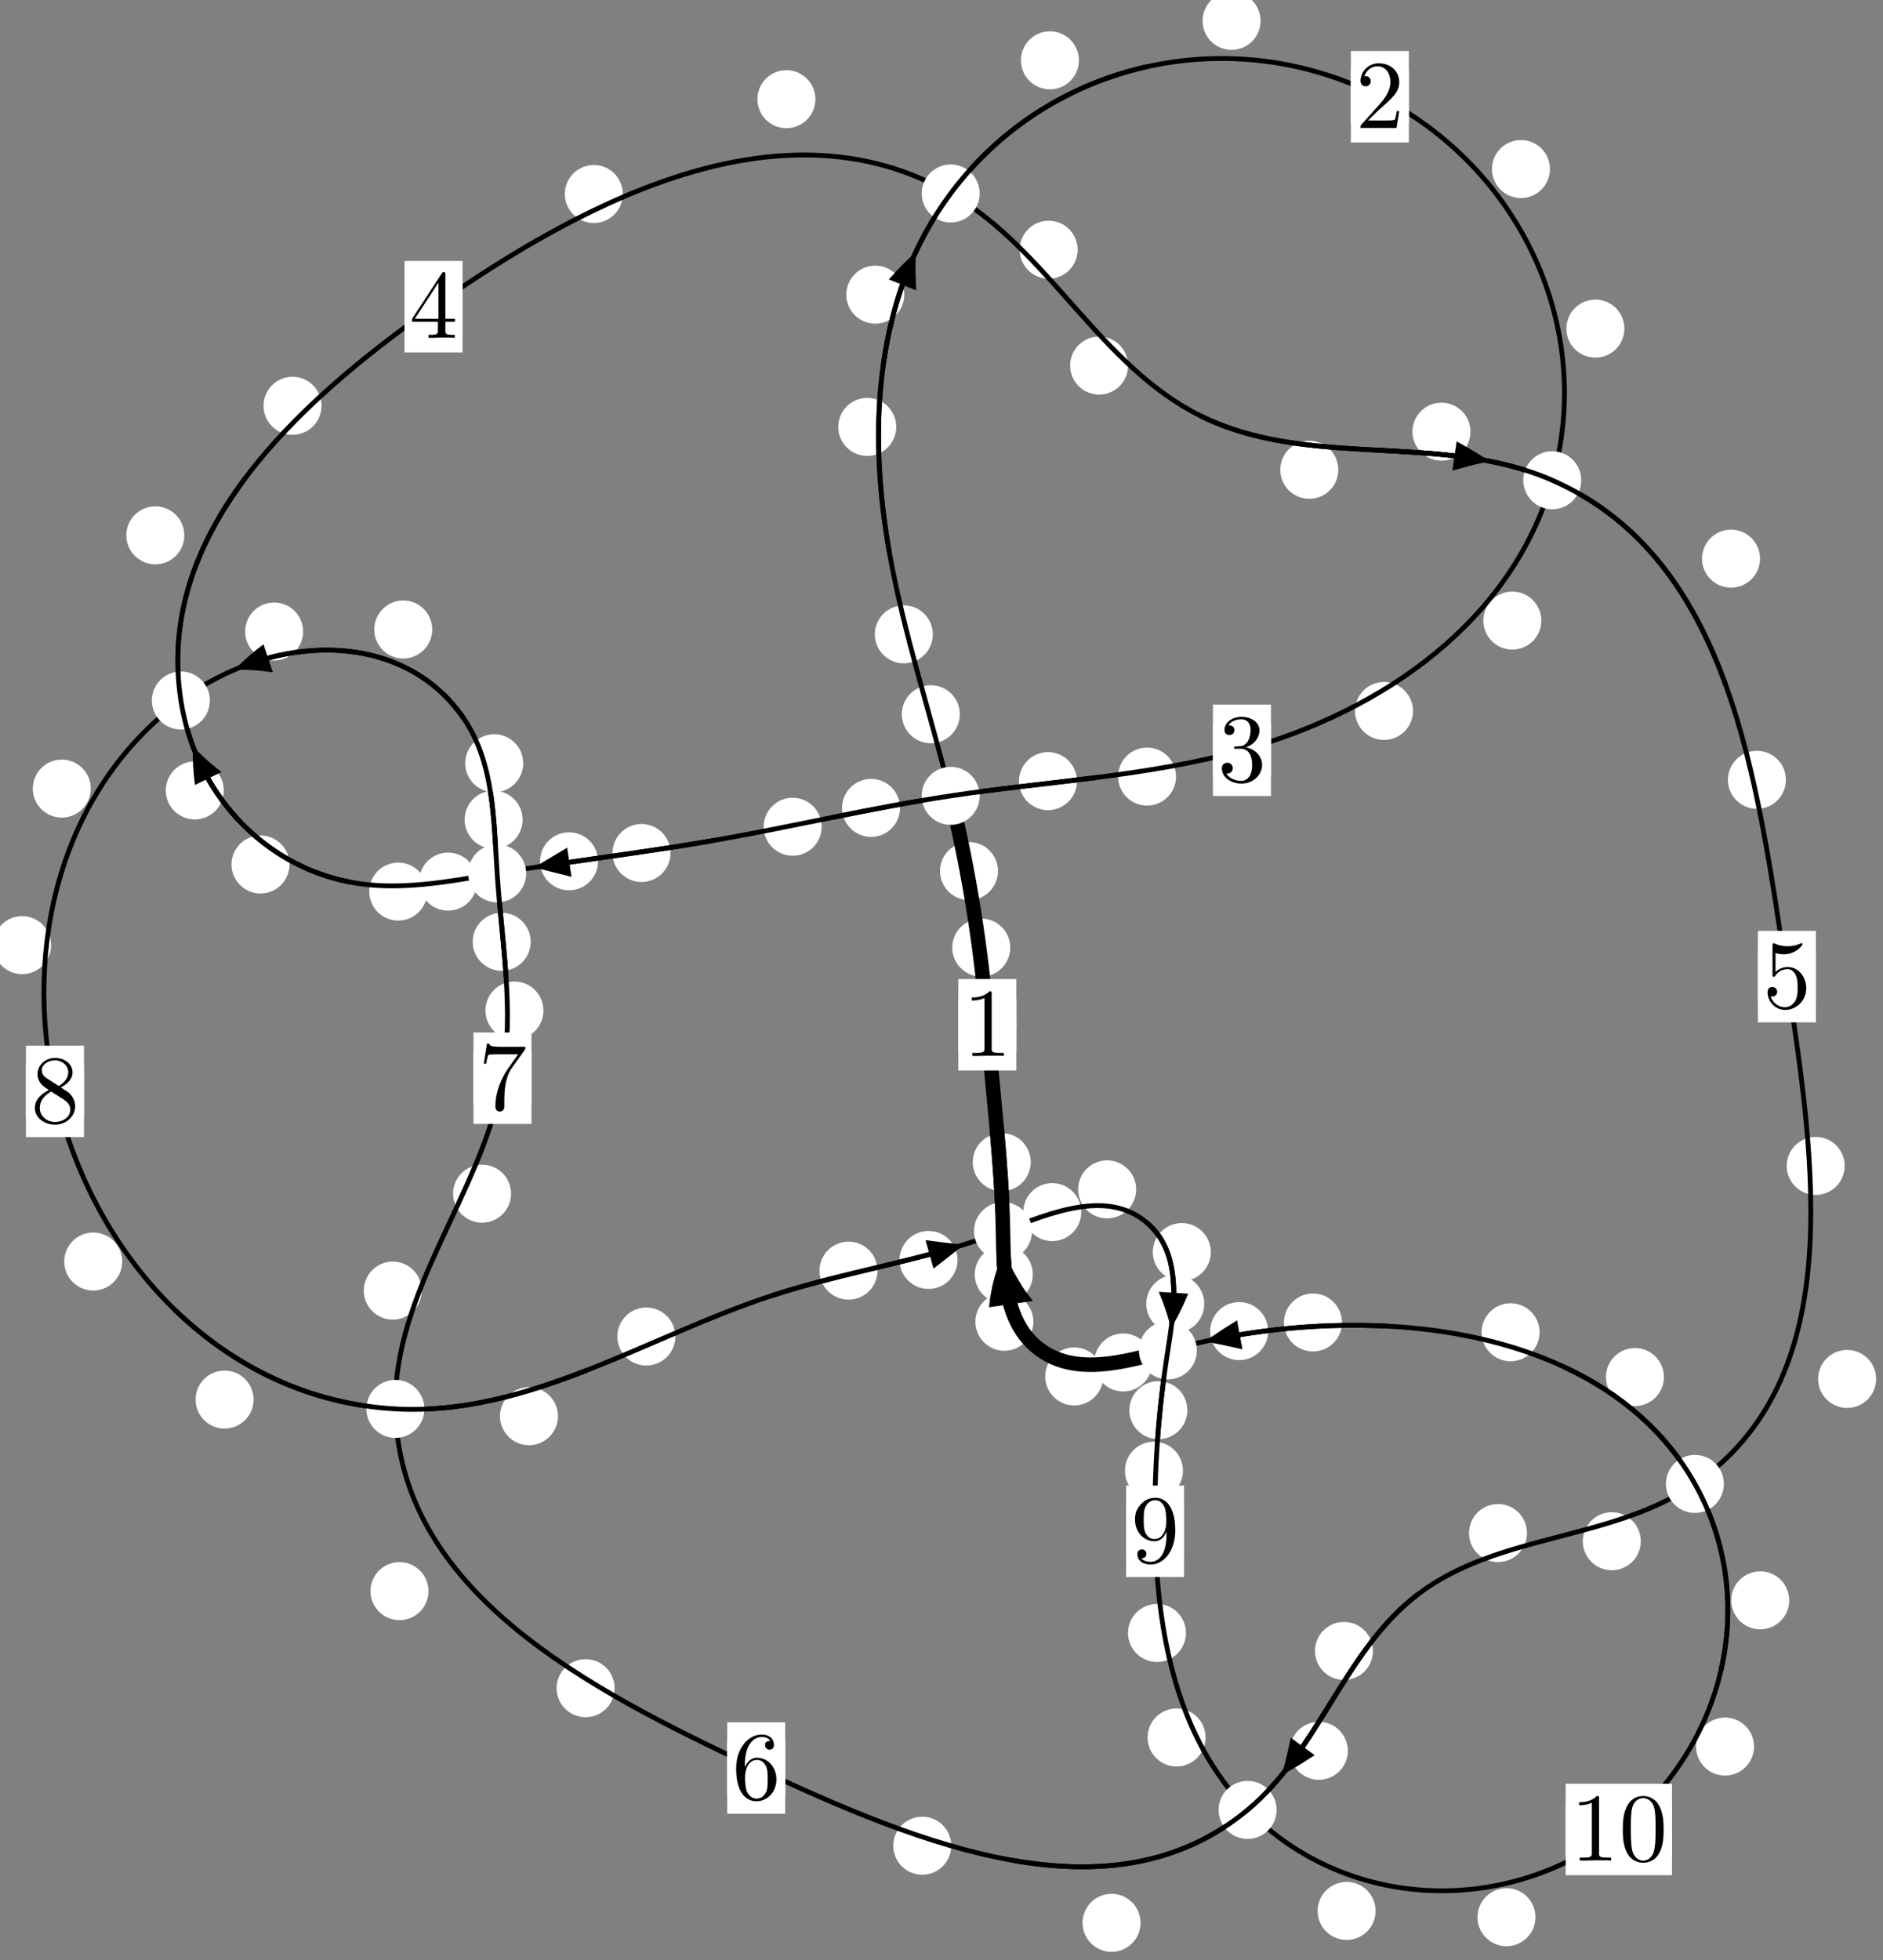 <?xml version="1.0"?>
<!-- Created by MetaPost 1.999 on 2021.07.06:0009 -->
<svg version="1.1" xmlns="http://www.w3.org/2000/svg" xmlns:xlink="http://www.w3.org/1999/xlink" width="194.105" height="201.946" viewBox="0 0 194.105 201.946">
<rect x="0" y="0" width="194.105" height="201.946" fill="#808080" stroke="none"/>
<!-- Original BoundingBox: -98.709091 -119.106323 95.395828 82.839371 -->
  <defs>
    <g transform="scale(0.01,0.01)" id="GLYPHcmr10_48">
      <path style="fill-rule: evenodd;" d="M460 -320C460 -400,455 -480,420 -554C374 -650,292 -666,250 -666C190 -666,117 -640,76 -547C44 -478,39 -400,39 -320C39 -245,43 -155,84 -79C127 2,200 22,249 22C303 22,379 1,423 -94C455 -163,460 -241,460 -320M249 -0C210 -0,151 -25,133 -121C122 -181,122 -273,122 -332C122 -396,122 -462,130 -516C149 -635,224 -644,249 -644C282 -644,348 -626,367 -527C377 -471,377 -395,377 -332C377 -257,377 -189,366 -125C351 -30,294 -0,249 -0"></path>
    </g>
    <g transform="scale(0.01,0.01)" id="GLYPHcmr10_49">
      <path style="fill-rule: evenodd;" d="M294 -640C294 -664,294 -666,271 -666C209 -602,121 -602,89 -602L89 -571C109 -571,168 -571,220 -597L220 -79C220 -43,217 -31,127 -31L95 -31L95 -0L257 -0L130 -3L217 -3L257 -3L297 -3L384 -3L419 -0L419 -31L387 -31C297 -31,294 -42,294 -79"></path>
    </g>
    <g transform="scale(0.01,0.01)" id="GLYPHcmr10_50">
      <path style="fill-rule: evenodd;" d="M127 -77L233 -180C389 -318,449 -372,449 -472C449 -586,359 -666,237 -666C124 -666,50 -574,50 -485C50 -429,100 -429,103 -429C120 -429,155 -441,155 -482C155 -508,137 -534,102 -534C94 -534,92 -534,89 -533C112 -598,166 -635,224 -635C315 -635,358 -554,358 -472C358 -392,308 -313,253 -251L61 -37C50 -26,50 -24,50 -0L421 -0L449 -174L424 -174C419 -144,412 -100,402 -85C395 -77,329 -77,307 -77"></path>
    </g>
    <g transform="scale(0.01,0.01)" id="GLYPHcmr10_51">
      <path style="fill-rule: evenodd;" d="M290 -352C372 -379,430 -449,430 -528C430 -610,342 -666,246 -666C145 -666,69 -606,69 -530C69 -497,91 -478,120 -478C151 -478,171 -500,171 -529C171 -579,124 -579,109 -579C140 -628,206 -641,242 -641C283 -641,338 -619,338 -529C338 -517,336 -459,310 -415C280 -367,246 -364,221 -363C213 -362,189 -360,182 -360C174 -359,167 -358,167 -348C167 -337,174 -337,191 -337L235 -337C317 -337,354 -269,354 -171C354 -35,285 -6,241 -6C198 -6,123 -23,88 -82C123 -77,154 -99,154 -137C154 -173,127 -193,98 -193C74 -193,42 -179,42 -135C42 -44,135 22,244 22C366 22,457 -69,457 -171C457 -253,394 -331,290 -352"></path>
    </g>
    <g transform="scale(0.01,0.01)" id="GLYPHcmr10_52">
      <path style="fill-rule: evenodd;" d="M294 -165L294 -78C294 -42,292 -31,218 -31L197 -31L197 -0L332 -0L238 -3L290 -3L332 -3L374 -3L427 -3L468 -0L468 -31L447 -31C373 -31,371 -42,371 -78L371 -165L471 -165L471 -196L371 -196L371 -651C371 -671,371 -677,355 -677C346 -677,343 -677,335 -665L28 -196L28 -165M300 -196L56 -196L300 -569"></path>
    </g>
    <g transform="scale(0.01,0.01)" id="GLYPHcmr10_53">
      <path style="fill-rule: evenodd;" d="M449 -201C449 -320,367 -420,259 -420C211 -420,168 -404,132 -369L132 -564C152 -558,185 -551,217 -551C340 -551,410 -642,410 -655C410 -661,407 -666,400 -666C399 -666,397 -666,392 -663C372 -654,323 -634,256 -634C216 -634,170 -641,123 -662C115 -665,113 -665,111 -665C101 -665,101 -657,101 -641L101 -345C101 -327,101 -319,115 -319C122 -319,124 -322,128 -328C139 -344,176 -398,257 -398C309 -398,334 -352,342 -334C358 -297,360 -258,360 -208C360 -173,360 -113,336 -71C312 -32,275 -6,229 -6C156 -6,99 -59,82 -118C85 -117,88 -116,99 -116C132 -116,149 -141,149 -165C149 -189,132 -214,99 -214C85 -214,50 -207,50 -161C50 -75,119 22,231 22C347 22,449 -74,449 -201"></path>
    </g>
    <g transform="scale(0.01,0.01)" id="GLYPHcmr10_54">
      <path style="fill-rule: evenodd;" d="M132 -328L132 -352C132 -605,256 -641,307 -641C331 -641,373 -635,395 -601C380 -601,340 -601,340 -556C340 -525,364 -510,386 -510C402 -510,432 -519,432 -558C432 -618,388 -666,305 -666C177 -666,42 -537,42 -316C42 -49,158 22,251 22C362 22,457 -72,457 -204C457 -331,368 -427,257 -427C189 -427,152 -376,132 -328M251 -6C188 -6,158 -66,152 -81C134 -128,134 -208,134 -226C134 -304,166 -404,256 -404C272 -404,318 -404,349 -342C367 -305,367 -254,367 -205C367 -157,367 -107,350 -71C320 -11,274 -6,251 -6"></path>
    </g>
    <g transform="scale(0.01,0.01)" id="GLYPHcmr10_55">
      <path style="fill-rule: evenodd;" d="M476 -609C485 -621,485 -623,485 -644L242 -644C120 -644,118 -657,114 -676L89 -676L56 -470L81 -470C84 -486,93 -549,106 -561C113 -567,191 -567,204 -567L411 -567C400 -551,321 -442,299 -409C209 -274,176 -135,176 -33C176 -23,176 22,222 22C268 22,268 -23,268 -33L268 -84C268 -139,271 -194,279 -248C283 -271,297 -357,341 -419"></path>
    </g>
    <g transform="scale(0.01,0.01)" id="GLYPHcmr10_56">
      <path style="fill-rule: evenodd;" d="M163 -457C117 -487,113 -521,113 -538C113 -599,178 -641,249 -641C322 -641,386 -589,386 -517C386 -460,347 -412,287 -377M309 -362C381 -399,430 -451,430 -517C430 -609,341 -666,250 -666C150 -666,69 -592,69 -499C69 -481,71 -436,113 -389C124 -377,161 -352,186 -335C128 -306,42 -250,42 -151C42 -45,144 22,249 22C362 22,457 -61,457 -168C457 -204,446 -249,408 -291C389 -312,373 -322,309 -362M209 -320L332 -242C360 -223,407 -193,407 -132C407 -58,332 -6,250 -6C164 -6,92 -68,92 -151C92 -209,124 -273,209 -320"></path>
    </g>
    <g transform="scale(0.01,0.01)" id="GLYPHcmr10_57">
      <path style="fill-rule: evenodd;" d="M367 -318L367 -286C367 -52,263 -6,205 -6C188 -6,134 -8,107 -42C151 -42,159 -71,159 -88C159 -119,135 -134,113 -134C97 -134,67 -125,67 -86C67 -19,121 22,206 22C335 22,457 -114,457 -329C457 -598,342 -666,253 -666C198 -666,149 -648,106 -603C65 -558,42 -516,42 -441C42 -316,130 -218,242 -218C303 -218,344 -260,367 -318M243 -241C227 -241,181 -241,150 -304C132 -341,132 -391,132 -440C132 -494,132 -541,153 -578C180 -628,218 -641,253 -641C299 -641,332 -607,349 -562C361 -530,365 -467,365 -421C365 -338,331 -241,243 -241"></path>
    </g>
  </defs>
  <path d="M104.14 97.635C104.14 96.842,103.825 96.082,103.264 95.522C102.704 94.961,101.944 94.646,101.151 94.646C100.358 94.646,99.598 94.961,99.038 95.522C98.477 96.082,98.162 96.842,98.162 97.635C98.162 98.428,98.477 99.188,99.038 99.748C99.598 100.309,100.358 100.624,101.151 100.624C101.944 100.624,102.704 100.309,103.264 99.748C103.825 99.188,104.14 98.428,104.14 97.635Z" style="fill: rgb(100%,100%,100%);stroke: none;"></path>
  <path d="M104.766 105.585C104.766 104.792,104.451 104.032,103.89 103.472C103.33 102.911,102.569 102.596,101.777 102.596C100.984 102.596,100.224 102.911,99.663 103.472C99.103 104.032,98.788 104.792,98.788 105.585C98.788 106.378,99.103 107.138,99.663 107.698C100.224 108.259,100.984 108.574,101.777 108.574C102.569 108.574,103.33 108.259,103.89 107.698C104.451 107.138,104.766 106.378,104.766 105.585Z" style="fill: rgb(100%,100%,100%);stroke: none;"></path>
  <path d="M98.94 73.592C98.94 72.799,98.625 72.039,98.064 71.478C97.504 70.918,96.744 70.603,95.951 70.603C95.158 70.603,94.398 70.918,93.838 71.478C93.277 72.039,92.962 72.799,92.962 73.592C92.962 74.384,93.277 75.144,93.838 75.705C94.398 76.265,95.158 76.58,95.951 76.58C96.744 76.58,97.504 76.265,98.064 75.705C98.625 75.144,98.94 74.384,98.94 73.592Z" style="fill: rgb(100%,100%,100%);stroke: none;"></path>
  <path d="M102.877 89.748C102.877 88.955,102.562 88.195,102.001 87.635C101.441 87.074,100.681 86.759,99.888 86.759C99.095 86.759,98.335 87.074,97.775 87.635C97.214 88.195,96.899 88.955,96.899 89.748C96.899 90.541,97.214 91.301,97.775 91.861C98.335 92.422,99.095 92.737,99.888 92.737C100.681 92.737,101.441 92.422,102.001 91.861C102.562 91.301,102.877 90.541,102.877 89.748Z" style="fill: rgb(100%,100%,100%);stroke: none;"></path>
  <path d="M92.387 43.986C92.387 43.194,92.072 42.434,91.512 41.873C90.951 41.313,90.191 40.998,89.398 40.998C88.606 40.998,87.845 41.313,87.285 41.873C86.724 42.434,86.41 43.194,86.41 43.986C86.41 44.779,86.724 45.539,87.285 46.1C87.845 46.66,88.606 46.975,89.398 46.975C90.191 46.975,90.951 46.66,91.512 46.1C92.072 45.539,92.387 44.779,92.387 43.986Z" style="fill: rgb(100%,100%,100%);stroke: none;"></path>
  <path d="M96.158 65.36C96.158 64.568,95.843 63.807,95.282 63.247C94.722 62.686,93.962 62.372,93.169 62.372C92.376 62.372,91.616 62.686,91.056 63.247C90.495 63.807,90.18 64.568,90.18 65.36C90.18 66.153,90.495 66.913,91.056 67.474C91.616 68.034,92.376 68.349,93.169 68.349C93.962 68.349,94.722 68.034,95.282 67.474C95.843 66.913,96.158 66.153,96.158 65.36Z" style="fill: rgb(100%,100%,100%);stroke: none;"></path>
  <path d="M111.216 6.218C111.216 5.425,110.901 4.665,110.34 4.105C109.78 3.544,109.02 3.229,108.227 3.229C107.434 3.229,106.674 3.544,106.114 4.105C105.553 4.665,105.238 5.425,105.238 6.218C105.238 7.011,105.553 7.771,106.114 8.331C106.674 8.892,107.434 9.207,108.227 9.207C109.02 9.207,109.78 8.892,110.34 8.331C110.901 7.771,111.216 7.011,111.216 6.218Z" style="fill: rgb(100%,100%,100%);stroke: none;"></path>
  <path d="M93.216 30.36C93.216 29.568,92.901 28.807,92.34 28.247C91.78 27.686,91.02 27.371,90.227 27.371C89.434 27.371,88.674 27.686,88.114 28.247C87.553 28.807,87.238 29.568,87.238 30.36C87.238 31.153,87.553 31.913,88.114 32.474C88.674 33.034,89.434 33.349,90.227 33.349C91.02 33.349,91.78 33.034,92.34 32.474C92.901 31.913,93.216 31.153,93.216 30.36Z" style="fill: rgb(100%,100%,100%);stroke: none;"></path>
  <path d="M159.773 17.416C159.773 16.623,159.458 15.863,158.897 15.303C158.337 14.742,157.577 14.427,156.784 14.427C155.991 14.427,155.231 14.742,154.671 15.303C154.11 15.863,153.795 16.623,153.795 17.416C153.795 18.209,154.11 18.969,154.671 19.529C155.231 20.09,155.991 20.405,156.784 20.405C157.577 20.405,158.337 20.09,158.897 19.529C159.458 18.969,159.773 18.209,159.773 17.416Z" style="fill: rgb(100%,100%,100%);stroke: none;"></path>
  <path d="M129.943 2.149C129.943 1.357,129.628 0.597,129.068 0.036C128.507 -0.524,127.747 -0.839,126.954 -0.839C126.162 -0.839,125.402 -0.524,124.841 0.036C124.281 0.597,123.966 1.357,123.966 2.149C123.966 2.942,124.281 3.702,124.841 4.263C125.402 4.823,126.162 5.138,126.954 5.138C127.747 5.138,128.507 4.823,129.068 4.263C129.628 3.702,129.943 2.942,129.943 2.149Z" style="fill: rgb(100%,100%,100%);stroke: none;"></path>
  <path d="M158.884 63.942C158.884 63.149,158.569 62.389,158.008 61.829C157.448 61.268,156.688 60.953,155.895 60.953C155.102 60.953,154.342 61.268,153.782 61.829C153.221 62.389,152.906 63.149,152.906 63.942C152.906 64.735,153.221 65.495,153.782 66.055C154.342 66.616,155.102 66.931,155.895 66.931C156.688 66.931,157.448 66.616,158.008 66.055C158.569 65.495,158.884 64.735,158.884 63.942Z" style="fill: rgb(100%,100%,100%);stroke: none;"></path>
  <path d="M167.446 33.858C167.446 33.066,167.131 32.305,166.571 31.745C166.01 31.185,165.25 30.87,164.457 30.87C163.665 30.87,162.905 31.185,162.344 31.745C161.784 32.305,161.469 33.066,161.469 33.858C161.469 34.651,161.784 35.411,162.344 35.972C162.905 36.532,163.665 36.847,164.457 36.847C165.25 36.847,166.01 36.532,166.571 35.972C167.131 35.411,167.446 34.651,167.446 33.858Z" style="fill: rgb(100%,100%,100%);stroke: none;"></path>
  <path d="M121.23 80.016C121.23 79.224,120.915 78.464,120.355 77.903C119.794 77.343,119.034 77.028,118.241 77.028C117.449 77.028,116.689 77.343,116.128 77.903C115.568 78.464,115.253 79.224,115.253 80.016C115.253 80.809,115.568 81.569,116.128 82.13C116.689 82.69,117.449 83.005,118.241 83.005C119.034 83.005,119.794 82.69,120.355 82.13C120.915 81.569,121.23 80.809,121.23 80.016Z" style="fill: rgb(100%,100%,100%);stroke: none;"></path>
  <path d="M145.656 73.254C145.656 72.461,145.341 71.701,144.78 71.14C144.22 70.58,143.46 70.265,142.667 70.265C141.874 70.265,141.114 70.58,140.554 71.14C139.993 71.701,139.678 72.461,139.678 73.254C139.678 74.046,139.993 74.807,140.554 75.367C141.114 75.928,141.874 76.242,142.667 76.242C143.46 76.242,144.22 75.928,144.78 75.367C145.341 74.807,145.656 74.046,145.656 73.254Z" style="fill: rgb(100%,100%,100%);stroke: none;"></path>
  <path d="M92.781 83.24C92.781 82.448,92.466 81.687,91.906 81.127C91.345 80.566,90.585 80.252,89.792 80.252C89 80.252,88.239 80.566,87.679 81.127C87.118 81.687,86.803 82.448,86.803 83.24C86.803 84.033,87.118 84.793,87.679 85.354C88.239 85.914,89 86.229,89.792 86.229C90.585 86.229,91.345 85.914,91.906 85.354C92.466 84.793,92.781 84.033,92.781 83.24Z" style="fill: rgb(100%,100%,100%);stroke: none;"></path>
  <path d="M111.017 80.485C111.017 79.692,110.702 78.932,110.142 78.371C109.581 77.811,108.821 77.496,108.028 77.496C107.236 77.496,106.475 77.811,105.915 78.371C105.354 78.932,105.04 79.692,105.04 80.485C105.04 81.277,105.354 82.037,105.915 82.598C106.475 83.158,107.236 83.473,108.028 83.473C108.821 83.473,109.581 83.158,110.142 82.598C110.702 82.037,111.017 81.277,111.017 80.485Z" style="fill: rgb(100%,100%,100%);stroke: none;"></path>
  <path d="M69.118 87.889C69.118 87.096,68.803 86.336,68.242 85.775C67.682 85.215,66.922 84.9,66.129 84.9C65.336 84.9,64.576 85.215,64.016 85.775C63.455 86.336,63.14 87.096,63.14 87.889C63.14 88.681,63.455 89.441,64.016 90.002C64.576 90.562,65.336 90.877,66.129 90.877C66.922 90.877,67.682 90.562,68.242 90.002C68.803 89.441,69.118 88.681,69.118 87.889Z" style="fill: rgb(100%,100%,100%);stroke: none;"></path>
  <path d="M84.699 85.183C84.699 84.391,84.384 83.63,83.823 83.07C83.263 82.51,82.503 82.195,81.71 82.195C80.917 82.195,80.157 82.51,79.597 83.07C79.036 83.63,78.721 84.391,78.721 85.183C78.721 85.976,79.036 86.736,79.597 87.297C80.157 87.857,80.917 88.172,81.71 88.172C82.503 88.172,83.263 87.857,83.823 87.297C84.384 86.736,84.699 85.976,84.699 85.183Z" style="fill: rgb(100%,100%,100%);stroke: none;"></path>
  <path d="M49.176 90.837C49.176 90.044,48.862 89.284,48.301 88.723C47.741 88.163,46.98 87.848,46.188 87.848C45.395 87.848,44.635 88.163,44.074 88.723C43.514 89.284,43.199 90.044,43.199 90.837C43.199 91.629,43.514 92.39,44.074 92.95C44.635 93.51,45.395 93.825,46.188 93.825C46.98 93.825,47.741 93.51,48.301 92.95C48.862 92.39,49.176 91.629,49.176 90.837Z" style="fill: rgb(100%,100%,100%);stroke: none;"></path>
  <path d="M61.647 88.743C61.647 87.951,61.332 87.19,60.772 86.63C60.212 86.07,59.451 85.755,58.659 85.755C57.866 85.755,57.106 86.07,56.545 86.63C55.985 87.19,55.67 87.951,55.67 88.743C55.67 89.536,55.985 90.296,56.545 90.857C57.106 91.417,57.866 91.732,58.659 91.732C59.451 91.732,60.212 91.417,60.772 90.857C61.332 90.296,61.647 89.536,61.647 88.743Z" style="fill: rgb(100%,100%,100%);stroke: none;"></path>
  <path d="M29.842 89.072C29.842 88.279,29.527 87.519,28.967 86.958C28.406 86.398,27.646 86.083,26.853 86.083C26.061 86.083,25.301 86.398,24.74 86.958C24.18 87.519,23.865 88.279,23.865 89.072C23.865 89.864,24.18 90.625,24.74 91.185C25.301 91.746,26.061 92.06,26.853 92.06C27.646 92.06,28.406 91.746,28.967 91.185C29.527 90.625,29.842 89.864,29.842 89.072Z" style="fill: rgb(100%,100%,100%);stroke: none;"></path>
  <path d="M44.041 91.864C44.041 91.072,43.726 90.312,43.166 89.751C42.605 89.191,41.845 88.876,41.053 88.876C40.26 88.876,39.5 89.191,38.939 89.751C38.379 90.312,38.064 91.072,38.064 91.864C38.064 92.657,38.379 93.417,38.939 93.978C39.5 94.538,40.26 94.853,41.053 94.853C41.845 94.853,42.605 94.538,43.166 93.978C43.726 93.417,44.041 92.657,44.041 91.864Z" style="fill: rgb(100%,100%,100%);stroke: none;"></path>
  <path d="M19 55.159C19 54.366,18.685 53.606,18.124 53.045C17.564 52.485,16.804 52.17,16.011 52.17C15.218 52.17,14.458 52.485,13.898 53.045C13.337 53.606,13.022 54.366,13.022 55.159C13.022 55.951,13.337 56.711,13.898 57.272C14.458 57.832,15.218 58.147,16.011 58.147C16.804 58.147,17.564 57.832,18.124 57.272C18.685 56.711,19 55.951,19 55.159Z" style="fill: rgb(100%,100%,100%);stroke: none;"></path>
  <path d="M23.068 81.442C23.068 80.649,22.754 79.889,22.193 79.329C21.633 78.768,20.872 78.453,20.08 78.453C19.287 78.453,18.527 78.768,17.966 79.329C17.406 79.889,17.091 80.649,17.091 81.442C17.091 82.235,17.406 82.995,17.966 83.555C18.527 84.116,19.287 84.431,20.08 84.431C20.872 84.431,21.633 84.116,22.193 83.555C22.754 82.995,23.068 82.235,23.068 81.442Z" style="fill: rgb(100%,100%,100%);stroke: none;"></path>
  <path d="M64.201 19.989C64.201 19.197,63.887 18.437,63.326 17.876C62.766 17.316,62.005 17.001,61.213 17.001C60.42 17.001,59.66 17.316,59.099 17.876C58.539 18.437,58.224 19.197,58.224 19.989C58.224 20.782,58.539 21.542,59.099 22.103C59.66 22.663,60.42 22.978,61.213 22.978C62.005 22.978,62.766 22.663,63.326 22.103C63.887 21.542,64.201 20.782,64.201 19.989Z" style="fill: rgb(100%,100%,100%);stroke: none;"></path>
  <path d="M33.144 41.811C33.144 41.018,32.829 40.258,32.268 39.697C31.708 39.137,30.947 38.822,30.155 38.822C29.362 38.822,28.602 39.137,28.041 39.697C27.481 40.258,27.166 41.018,27.166 41.811C27.166 42.603,27.481 43.363,28.041 43.924C28.602 44.484,29.362 44.799,30.155 44.799C30.947 44.799,31.708 44.484,32.268 43.924C32.829 43.363,33.144 42.603,33.144 41.811Z" style="fill: rgb(100%,100%,100%);stroke: none;"></path>
  <path d="M111.087 25.727C111.087 24.935,110.772 24.174,110.212 23.614C109.651 23.053,108.891 22.738,108.099 22.738C107.306 22.738,106.546 23.053,105.985 23.614C105.425 24.174,105.11 24.935,105.11 25.727C105.11 26.52,105.425 27.28,105.985 27.841C106.546 28.401,107.306 28.716,108.099 28.716C108.891 28.716,109.651 28.401,110.212 27.841C110.772 27.28,111.087 26.52,111.087 25.727Z" style="fill: rgb(100%,100%,100%);stroke: none;"></path>
  <path d="M84.053 10.221C84.053 9.429,83.738 8.669,83.178 8.108C82.618 7.548,81.857 7.233,81.065 7.233C80.272 7.233,79.512 7.548,78.951 8.108C78.391 8.669,78.076 9.429,78.076 10.221C78.076 11.014,78.391 11.774,78.951 12.335C79.512 12.895,80.272 13.21,81.065 13.21C81.857 13.21,82.618 12.895,83.178 12.335C83.738 11.774,84.053 11.014,84.053 10.221Z" style="fill: rgb(100%,100%,100%);stroke: none;"></path>
  <path d="M137.955 48.407C137.955 47.614,137.64 46.854,137.079 46.294C136.519 45.733,135.759 45.418,134.966 45.418C134.173 45.418,133.413 45.733,132.853 46.294C132.292 46.854,131.977 47.614,131.977 48.407C131.977 49.2,132.292 49.96,132.853 50.52C133.413 51.081,134.173 51.396,134.966 51.396C135.759 51.396,136.519 51.081,137.079 50.52C137.64 49.96,137.955 49.2,137.955 48.407Z" style="fill: rgb(100%,100%,100%);stroke: none;"></path>
  <path d="M116.29 37.668C116.29 36.875,115.975 36.115,115.415 35.555C114.854 34.994,114.094 34.679,113.302 34.679C112.509 34.679,111.749 34.994,111.188 35.555C110.628 36.115,110.313 36.875,110.313 37.668C110.313 38.461,110.628 39.221,111.188 39.781C111.749 40.342,112.509 40.657,113.302 40.657C114.094 40.657,114.854 40.342,115.415 39.781C115.975 39.221,116.29 38.461,116.29 37.668Z" style="fill: rgb(100%,100%,100%);stroke: none;"></path>
  <path d="M181.428 57.559C181.428 56.766,181.113 56.006,180.552 55.445C179.992 54.885,179.232 54.57,178.439 54.57C177.646 54.57,176.886 54.885,176.326 55.445C175.765 56.006,175.45 56.766,175.45 57.559C175.45 58.351,175.765 59.111,176.326 59.672C176.886 60.232,177.646 60.547,178.439 60.547C179.232 60.547,179.992 60.232,180.552 59.672C181.113 59.111,181.428 58.351,181.428 57.559Z" style="fill: rgb(100%,100%,100%);stroke: none;"></path>
  <path d="M151.577 44.477C151.577 43.685,151.262 42.925,150.701 42.364C150.141 41.804,149.38 41.489,148.588 41.489C147.795 41.489,147.035 41.804,146.474 42.364C145.914 42.925,145.599 43.685,145.599 44.477C145.599 45.27,145.914 46.03,146.474 46.591C147.035 47.151,147.795 47.466,148.588 47.466C149.38 47.466,150.141 47.151,150.701 46.591C151.262 46.03,151.577 45.27,151.577 44.477Z" style="fill: rgb(100%,100%,100%);stroke: none;"></path>
  <path d="M190.156 120.13C190.156 119.337,189.841 118.577,189.28 118.017C188.72 117.456,187.96 117.141,187.167 117.141C186.374 117.141,185.614 117.456,185.054 118.017C184.493 118.577,184.178 119.337,184.178 120.13C184.178 120.923,184.493 121.683,185.054 122.243C185.614 122.804,186.374 123.119,187.167 123.119C187.96 123.119,188.72 122.804,189.28 122.243C189.841 121.683,190.156 120.923,190.156 120.13Z" style="fill: rgb(100%,100%,100%);stroke: none;"></path>
  <path d="M184.096 80.349C184.096 79.556,183.781 78.796,183.221 78.236C182.66 77.675,181.9 77.36,181.107 77.36C180.315 77.36,179.554 77.675,178.994 78.236C178.433 78.796,178.118 79.556,178.118 80.349C178.118 81.142,178.433 81.902,178.994 82.462C179.554 83.023,180.315 83.338,181.107 83.338C181.9 83.338,182.66 83.023,183.221 82.462C183.781 81.902,184.096 81.142,184.096 80.349Z" style="fill: rgb(100%,100%,100%);stroke: none;"></path>
  <path d="M169.136 158.799C169.136 158.006,168.821 157.246,168.26 156.686C167.7 156.125,166.94 155.81,166.147 155.81C165.354 155.81,164.594 156.125,164.034 156.686C163.473 157.246,163.158 158.006,163.158 158.799C163.158 159.592,163.473 160.352,164.034 160.912C164.594 161.473,165.354 161.788,166.147 161.788C166.94 161.788,167.7 161.473,168.26 160.912C168.821 160.352,169.136 159.592,169.136 158.799Z" style="fill: rgb(100%,100%,100%);stroke: none;"></path>
  <path d="M193.396 142.079C193.396 141.286,193.081 140.526,192.52 139.965C191.96 139.405,191.2 139.09,190.407 139.09C189.614 139.09,188.854 139.405,188.294 139.965C187.733 140.526,187.418 141.286,187.418 142.079C187.418 142.872,187.733 143.632,188.294 144.192C188.854 144.753,189.614 145.068,190.407 145.068C191.2 145.068,191.96 144.753,192.52 144.192C193.081 143.632,193.396 142.872,193.396 142.079Z" style="fill: rgb(100%,100%,100%);stroke: none;"></path>
  <path d="M141.527 170.103C141.527 169.31,141.212 168.55,140.652 167.99C140.091 167.429,139.331 167.114,138.538 167.114C137.746 167.114,136.986 167.429,136.425 167.99C135.865 168.55,135.55 169.31,135.55 170.103C135.55 170.896,135.865 171.656,136.425 172.216C136.986 172.777,137.746 173.092,138.538 173.092C139.331 173.092,140.091 172.777,140.652 172.216C141.212 171.656,141.527 170.896,141.527 170.103Z" style="fill: rgb(100%,100%,100%);stroke: none;"></path>
  <path d="M157.407 157.955C157.407 157.163,157.092 156.402,156.531 155.842C155.971 155.281,155.211 154.967,154.418 154.967C153.625 154.967,152.865 155.281,152.305 155.842C151.744 156.402,151.429 157.163,151.429 157.955C151.429 158.748,151.744 159.508,152.305 160.069C152.865 160.629,153.625 160.944,154.418 160.944C155.211 160.944,155.971 160.629,156.531 160.069C157.092 159.508,157.407 158.748,157.407 157.955Z" style="fill: rgb(100%,100%,100%);stroke: none;"></path>
  <path d="M117.57 198.118C117.57 197.325,117.255 196.565,116.694 196.004C116.134 195.444,115.374 195.129,114.581 195.129C113.788 195.129,113.028 195.444,112.468 196.004C111.907 196.565,111.592 197.325,111.592 198.118C111.592 198.91,111.907 199.67,112.468 200.231C113.028 200.791,113.788 201.106,114.581 201.106C115.374 201.106,116.134 200.791,116.694 200.231C117.255 199.67,117.57 198.91,117.57 198.118Z" style="fill: rgb(100%,100%,100%);stroke: none;"></path>
  <path d="M138.939 180.391C138.939 179.598,138.624 178.838,138.064 178.278C137.503 177.717,136.743 177.402,135.951 177.402C135.158 177.402,134.398 177.717,133.837 178.278C133.277 178.838,132.962 179.598,132.962 180.391C132.962 181.184,133.277 181.944,133.837 182.504C134.398 183.065,135.158 183.38,135.951 183.38C136.743 183.38,137.503 183.065,138.064 182.504C138.624 181.944,138.939 181.184,138.939 180.391Z" style="fill: rgb(100%,100%,100%);stroke: none;"></path>
  <path d="M63.354 173.941C63.354 173.148,63.039 172.388,62.479 171.827C61.918 171.267,61.158 170.952,60.366 170.952C59.573 170.952,58.813 171.267,58.252 171.827C57.692 172.388,57.377 173.148,57.377 173.941C57.377 174.733,57.692 175.494,58.252 176.054C58.813 176.615,59.573 176.93,60.366 176.93C61.158 176.93,61.918 176.615,62.479 176.054C63.039 175.494,63.354 174.733,63.354 173.941Z" style="fill: rgb(100%,100%,100%);stroke: none;"></path>
  <path d="M98.06 190.171C98.06 189.378,97.745 188.618,97.184 188.057C96.624 187.497,95.863 187.182,95.071 187.182C94.278 187.182,93.518 187.497,92.957 188.057C92.397 188.618,92.082 189.378,92.082 190.171C92.082 190.964,92.397 191.724,92.957 192.284C93.518 192.845,94.278 193.16,95.071 193.16C95.863 193.16,96.624 192.845,97.184 192.284C97.745 191.724,98.06 190.964,98.06 190.171Z" style="fill: rgb(100%,100%,100%);stroke: none;"></path>
  <path d="M43.475 132.976C43.475 132.183,43.16 131.423,42.6 130.863C42.039 130.302,41.279 129.987,40.486 129.987C39.694 129.987,38.933 130.302,38.373 130.863C37.812 131.423,37.498 132.183,37.498 132.976C37.498 133.769,37.812 134.529,38.373 135.089C38.933 135.65,39.694 135.965,40.486 135.965C41.279 135.965,42.039 135.65,42.6 135.089C43.16 134.529,43.475 133.769,43.475 132.976Z" style="fill: rgb(100%,100%,100%);stroke: none;"></path>
  <path d="M44.167 163.941C44.167 163.148,43.852 162.388,43.292 161.827C42.731 161.267,41.971 160.952,41.178 160.952C40.386 160.952,39.625 161.267,39.065 161.827C38.504 162.388,38.189 163.148,38.189 163.941C38.189 164.733,38.504 165.494,39.065 166.054C39.625 166.615,40.386 166.929,41.178 166.929C41.971 166.929,42.731 166.615,43.292 166.054C43.852 165.494,44.167 164.733,44.167 163.941Z" style="fill: rgb(100%,100%,100%);stroke: none;"></path>
  <path d="M56.015 104.118C56.015 103.325,55.7 102.565,55.14 102.004C54.579 101.444,53.819 101.129,53.027 101.129C52.234 101.129,51.474 101.444,50.913 102.004C50.353 102.565,50.038 103.325,50.038 104.118C50.038 104.91,50.353 105.67,50.913 106.231C51.474 106.791,52.234 107.106,53.027 107.106C53.819 107.106,54.579 106.791,55.14 106.231C55.7 105.67,56.015 104.91,56.015 104.118Z" style="fill: rgb(100%,100%,100%);stroke: none;"></path>
  <path d="M52.684 122.99C52.684 122.197,52.369 121.437,51.808 120.876C51.248 120.316,50.488 120.001,49.695 120.001C48.902 120.001,48.142 120.316,47.582 120.876C47.021 121.437,46.706 122.197,46.706 122.99C46.706 123.782,47.021 124.543,47.582 125.103C48.142 125.664,48.902 125.978,49.695 125.978C50.488 125.978,51.248 125.664,51.808 125.103C52.369 124.543,52.684 123.782,52.684 122.99Z" style="fill: rgb(100%,100%,100%);stroke: none;"></path>
  <path d="M53.872 84.455C53.872 83.662,53.557 82.902,52.996 82.342C52.436 81.781,51.676 81.466,50.883 81.466C50.09 81.466,49.33 81.781,48.77 82.342C48.209 82.902,47.894 83.662,47.894 84.455C47.894 85.248,48.209 86.008,48.77 86.568C49.33 87.129,50.09 87.444,50.883 87.444C51.676 87.444,52.436 87.129,52.996 86.568C53.557 86.008,53.872 85.248,53.872 84.455Z" style="fill: rgb(100%,100%,100%);stroke: none;"></path>
  <path d="M54.704 97.038C54.704 96.245,54.389 95.485,53.829 94.925C53.268 94.364,52.508 94.049,51.716 94.049C50.923 94.049,50.163 94.364,49.602 94.925C49.042 95.485,48.727 96.245,48.727 97.038C48.727 97.831,49.042 98.591,49.602 99.151C50.163 99.712,50.923 100.027,51.716 100.027C52.508 100.027,53.268 99.712,53.829 99.151C54.389 98.591,54.704 97.831,54.704 97.038Z" style="fill: rgb(100%,100%,100%);stroke: none;"></path>
  <path d="M44.556 64.859C44.556 64.067,44.241 63.306,43.68 62.746C43.12 62.185,42.36 61.87,41.567 61.87C40.774 61.87,40.014 62.185,39.454 62.746C38.893 63.306,38.578 64.067,38.578 64.859C38.578 65.652,38.893 66.412,39.454 66.973C40.014 67.533,40.774 67.848,41.567 67.848C42.36 67.848,43.12 67.533,43.68 66.973C44.241 66.412,44.556 65.652,44.556 64.859Z" style="fill: rgb(100%,100%,100%);stroke: none;"></path>
  <path d="M53.932 78.641C53.932 77.848,53.617 77.088,53.056 76.527C52.496 75.967,51.736 75.652,50.943 75.652C50.15 75.652,49.39 75.967,48.83 76.527C48.269 77.088,47.954 77.848,47.954 78.641C47.954 79.433,48.269 80.194,48.83 80.754C49.39 81.315,50.15 81.63,50.943 81.63C51.736 81.63,52.496 81.315,53.056 80.754C53.617 80.194,53.932 79.433,53.932 78.641Z" style="fill: rgb(100%,100%,100%);stroke: none;"></path>
  <path d="M9.358 81.253C9.358 80.46,9.043 79.7,8.483 79.139C7.922 78.579,7.162 78.264,6.369 78.264C5.577 78.264,4.816 78.579,4.256 79.139C3.696 79.7,3.381 80.46,3.381 81.253C3.381 82.045,3.696 82.805,4.256 83.366C4.816 83.926,5.577 84.241,6.369 84.241C7.162 84.241,7.922 83.926,8.483 83.366C9.043 82.805,9.358 82.045,9.358 81.253Z" style="fill: rgb(100%,100%,100%);stroke: none;"></path>
  <path d="M31.247 65.066C31.247 64.274,30.932 63.513,30.371 62.953C29.811 62.393,29.051 62.078,28.258 62.078C27.465 62.078,26.705 62.393,26.145 62.953C25.584 63.513,25.269 64.274,25.269 65.066C25.269 65.859,25.584 66.619,26.145 67.18C26.705 67.74,27.465 68.055,28.258 68.055C29.051 68.055,29.811 67.74,30.371 67.18C30.932 66.619,31.247 65.859,31.247 65.066Z" style="fill: rgb(100%,100%,100%);stroke: none;"></path>
  <path d="M12.599 129.98C12.599 129.187,12.284 128.427,11.723 127.867C11.163 127.306,10.403 126.991,9.61 126.991C8.817 126.991,8.057 127.306,7.497 127.867C6.936 128.427,6.621 129.187,6.621 129.98C6.621 130.773,6.936 131.533,7.497 132.093C8.057 132.654,8.817 132.969,9.61 132.969C10.403 132.969,11.163 132.654,11.723 132.093C12.284 131.533,12.599 130.773,12.599 129.98Z" style="fill: rgb(100%,100%,100%);stroke: none;"></path>
  <path d="M5.268 97.382C5.268 96.589,4.953 95.829,4.393 95.268C3.832 94.708,3.072 94.393,2.28 94.393C1.487 94.393,0.727 94.708,0.166 95.268C-0.394 95.829,-0.709 96.589,-0.709 97.382C-0.709 98.174,-0.394 98.935,0.166 99.495C0.727 100.055,1.487 100.37,2.28 100.37C3.072 100.37,3.832 100.055,4.393 99.495C4.953 98.935,5.268 98.174,5.268 97.382Z" style="fill: rgb(100%,100%,100%);stroke: none;"></path>
  <path d="M57.516 145.916C57.516 145.123,57.201 144.363,56.641 143.803C56.081 143.242,55.32 142.927,54.528 142.927C53.735 142.927,52.975 143.242,52.414 143.803C51.854 144.363,51.539 145.123,51.539 145.916C51.539 146.709,51.854 147.469,52.414 148.029C52.975 148.59,53.735 148.905,54.528 148.905C55.32 148.905,56.081 148.59,56.641 148.029C57.201 147.469,57.516 146.709,57.516 145.916Z" style="fill: rgb(100%,100%,100%);stroke: none;"></path>
  <path d="M26.138 144.205C26.138 143.412,25.823 142.652,25.262 142.091C24.702 141.531,23.942 141.216,23.149 141.216C22.356 141.216,21.596 141.531,21.036 142.091C20.475 142.652,20.16 143.412,20.16 144.205C20.16 144.997,20.475 145.758,21.036 146.318C21.596 146.879,22.356 147.194,23.149 147.194C23.942 147.194,24.702 146.879,25.262 146.318C25.823 145.758,26.138 144.997,26.138 144.205Z" style="fill: rgb(100%,100%,100%);stroke: none;"></path>
  <path d="M90.456 130.92C90.456 130.128,90.141 129.368,89.581 128.807C89.02 128.247,88.26 127.932,87.467 127.932C86.675 127.932,85.914 128.247,85.354 128.807C84.793 129.368,84.478 130.128,84.478 130.92C84.478 131.713,84.793 132.473,85.354 133.034C85.914 133.594,86.675 133.909,87.467 133.909C88.26 133.909,89.02 133.594,89.581 133.034C90.141 132.473,90.456 131.713,90.456 130.92Z" style="fill: rgb(100%,100%,100%);stroke: none;"></path>
  <path d="M69.613 137.707C69.613 136.915,69.298 136.154,68.738 135.594C68.177 135.033,67.417 134.719,66.624 134.719C65.832 134.719,65.072 135.033,64.511 135.594C63.951 136.154,63.636 136.915,63.636 137.707C63.636 138.5,63.951 139.26,64.511 139.821C65.072 140.381,65.832 140.696,66.624 140.696C67.417 140.696,68.177 140.381,68.738 139.821C69.298 139.26,69.613 138.5,69.613 137.707Z" style="fill: rgb(100%,100%,100%);stroke: none;"></path>
  <path d="M111.458 124.888C111.458 124.095,111.143 123.335,110.583 122.774C110.022 122.214,109.262 121.899,108.47 121.899C107.677 121.899,106.917 122.214,106.356 122.774C105.796 123.335,105.481 124.095,105.481 124.888C105.481 125.68,105.796 126.441,106.356 127.001C106.917 127.562,107.677 127.876,108.47 127.876C109.262 127.876,110.022 127.562,110.583 127.001C111.143 126.441,111.458 125.68,111.458 124.888Z" style="fill: rgb(100%,100%,100%);stroke: none;"></path>
  <path d="M98.704 129.817C98.704 129.025,98.389 128.264,97.828 127.704C97.268 127.143,96.508 126.829,95.715 126.829C94.922 126.829,94.162 127.143,93.602 127.704C93.041 128.264,92.726 129.025,92.726 129.817C92.726 130.61,93.041 131.37,93.602 131.931C94.162 132.491,94.922 132.806,95.715 132.806C96.508 132.806,97.268 132.491,97.828 131.931C98.389 131.37,98.704 130.61,98.704 129.817Z" style="fill: rgb(100%,100%,100%);stroke: none;"></path>
  <path d="M124.814 129.005C124.814 128.213,124.499 127.453,123.938 126.892C123.378 126.332,122.618 126.017,121.825 126.017C121.032 126.017,120.272 126.332,119.712 126.892C119.151 127.453,118.836 128.213,118.836 129.005C118.836 129.798,119.151 130.558,119.712 131.119C120.272 131.679,121.032 131.994,121.825 131.994C122.618 131.994,123.378 131.679,123.938 131.119C124.499 130.558,124.814 129.798,124.814 129.005Z" style="fill: rgb(100%,100%,100%);stroke: none;"></path>
  <path d="M117.115 122.545C117.115 121.753,116.8 120.993,116.24 120.432C115.68 119.872,114.919 119.557,114.127 119.557C113.334 119.557,112.574 119.872,112.013 120.432C111.453 120.993,111.138 121.753,111.138 122.545C111.138 123.338,111.453 124.098,112.013 124.659C112.574 125.219,113.334 125.534,114.127 125.534C114.919 125.534,115.68 125.219,116.24 124.659C116.8 124.098,117.115 123.338,117.115 122.545Z" style="fill: rgb(100%,100%,100%);stroke: none;"></path>
  <path d="M122.397 145.297C122.397 144.505,122.082 143.745,121.522 143.184C120.961 142.624,120.201 142.309,119.408 142.309C118.616 142.309,117.855 142.624,117.295 143.184C116.734 143.745,116.42 144.505,116.42 145.297C116.42 146.09,116.734 146.85,117.295 147.411C117.855 147.971,118.616 148.286,119.408 148.286C120.201 148.286,120.961 147.971,121.522 147.411C122.082 146.85,122.397 146.09,122.397 145.297Z" style="fill: rgb(100%,100%,100%);stroke: none;"></path>
  <path d="M124.14 134.336C124.14 133.544,123.825 132.783,123.265 132.223C122.705 131.662,121.944 131.348,121.152 131.348C120.359 131.348,119.599 131.662,119.038 132.223C118.478 132.783,118.163 133.544,118.163 134.336C118.163 135.129,118.478 135.889,119.038 136.45C119.599 137.01,120.359 137.325,121.152 137.325C121.944 137.325,122.705 137.01,123.265 136.45C123.825 135.889,124.14 135.129,124.14 134.336Z" style="fill: rgb(100%,100%,100%);stroke: none;"></path>
  <path d="M122.254 168.251C122.254 167.458,121.939 166.698,121.379 166.137C120.818 165.577,120.058 165.262,119.265 165.262C118.473 165.262,117.713 165.577,117.152 166.137C116.592 166.698,116.277 167.458,116.277 168.251C116.277 169.043,116.592 169.803,117.152 170.364C117.713 170.924,118.473 171.239,119.265 171.239C120.058 171.239,120.818 170.924,121.379 170.364C121.939 169.803,122.254 169.043,122.254 168.251Z" style="fill: rgb(100%,100%,100%);stroke: none;"></path>
  <path d="M121.94 151.533C121.94 150.74,121.625 149.98,121.064 149.42C120.504 148.859,119.744 148.544,118.951 148.544C118.158 148.544,117.398 148.859,116.838 149.42C116.277 149.98,115.962 150.74,115.962 151.533C115.962 152.326,116.277 153.086,116.838 153.646C117.398 154.207,118.158 154.522,118.951 154.522C119.744 154.522,120.504 154.207,121.064 153.646C121.625 153.086,121.94 152.326,121.94 151.533Z" style="fill: rgb(100%,100%,100%);stroke: none;"></path>
  <path d="M141.801 196.892C141.801 196.099,141.486 195.339,140.926 194.778C140.365 194.218,139.605 193.903,138.812 193.903C138.02 193.903,137.26 194.218,136.699 194.778C136.139 195.339,135.824 196.099,135.824 196.892C135.824 197.684,136.139 198.445,136.699 199.005C137.26 199.566,138.02 199.88,138.812 199.88C139.605 199.88,140.365 199.566,140.926 199.005C141.486 198.445,141.801 197.684,141.801 196.892Z" style="fill: rgb(100%,100%,100%);stroke: none;"></path>
  <path d="M124.273 179.017C124.273 178.224,123.958 177.464,123.397 176.903C122.837 176.343,122.077 176.028,121.284 176.028C120.491 176.028,119.731 176.343,119.171 176.903C118.61 177.464,118.295 178.224,118.295 179.017C118.295 179.809,118.61 180.569,119.171 181.13C119.731 181.69,120.491 182.005,121.284 182.005C122.077 182.005,122.837 181.69,123.397 181.13C123.958 180.569,124.273 179.809,124.273 179.017Z" style="fill: rgb(100%,100%,100%);stroke: none;"></path>
  <path d="M180.811 179.955C180.811 179.163,180.496 178.402,179.936 177.842C179.375 177.281,178.615 176.967,177.822 176.967C177.03 176.967,176.269 177.281,175.709 177.842C175.149 178.402,174.834 179.163,174.834 179.955C174.834 180.748,175.149 181.508,175.709 182.069C176.269 182.629,177.03 182.944,177.822 182.944C178.615 182.944,179.375 182.629,179.936 182.069C180.496 181.508,180.811 180.748,180.811 179.955Z" style="fill: rgb(100%,100%,100%);stroke: none;"></path>
  <path d="M158.282 197.535C158.282 196.742,157.967 195.982,157.406 195.422C156.846 194.861,156.086 194.546,155.293 194.546C154.5 194.546,153.74 194.861,153.18 195.422C152.619 195.982,152.304 196.742,152.304 197.535C152.304 198.328,152.619 199.088,153.18 199.648C153.74 200.209,154.5 200.524,155.293 200.524C156.086 200.524,156.846 200.209,157.406 199.648C157.967 199.088,158.282 198.328,158.282 197.535Z" style="fill: rgb(100%,100%,100%);stroke: none;"></path>
  <path d="M171.522 141.882C171.522 141.089,171.207 140.329,170.647 139.768C170.086 139.208,169.326 138.893,168.533 138.893C167.741 138.893,166.981 139.208,166.42 139.768C165.86 140.329,165.545 141.089,165.545 141.882C165.545 142.674,165.86 143.435,166.42 143.995C166.981 144.556,167.741 144.87,168.533 144.87C169.326 144.87,170.086 144.556,170.647 143.995C171.207 143.435,171.522 142.674,171.522 141.882Z" style="fill: rgb(100%,100%,100%);stroke: none;"></path>
  <path d="M184.438 164.891C184.438 164.098,184.123 163.338,183.563 162.777C183.002 162.217,182.242 161.902,181.449 161.902C180.657 161.902,179.896 162.217,179.336 162.777C178.775 163.338,178.46 164.098,178.46 164.891C178.46 165.683,178.775 166.444,179.336 167.004C179.896 167.565,180.657 167.879,181.449 167.879C182.242 167.879,183.002 167.565,183.563 167.004C184.123 166.444,184.438 165.683,184.438 164.891Z" style="fill: rgb(100%,100%,100%);stroke: none;"></path>
  <path d="M138.334 136.261C138.334 135.468,138.019 134.708,137.458 134.147C136.898 133.587,136.138 133.272,135.345 133.272C134.552 133.272,133.792 133.587,133.232 134.147C132.671 134.708,132.356 135.468,132.356 136.261C132.356 137.053,132.671 137.813,133.232 138.374C133.792 138.934,134.552 139.249,135.345 139.249C136.138 139.249,136.898 138.934,137.458 138.374C138.019 137.813,138.334 137.053,138.334 136.261Z" style="fill: rgb(100%,100%,100%);stroke: none;"></path>
  <path d="M158.705 137.268C158.705 136.476,158.39 135.715,157.829 135.155C157.269 134.594,156.509 134.28,155.716 134.28C154.923 134.28,154.163 134.594,153.603 135.155C153.042 135.715,152.727 136.476,152.727 137.268C152.727 138.061,153.042 138.821,153.603 139.382C154.163 139.942,154.923 140.257,155.716 140.257C156.509 140.257,157.269 139.942,157.829 139.382C158.39 138.821,158.705 138.061,158.705 137.268Z" style="fill: rgb(100%,100%,100%);stroke: none;"></path>
  <path d="M118.771 140.379C118.771 139.586,118.456 138.826,117.896 138.265C117.335 137.705,116.575 137.39,115.782 137.39C114.99 137.39,114.23 137.705,113.669 138.265C113.109 138.826,112.794 139.586,112.794 140.379C112.794 141.171,113.109 141.932,113.669 142.492C114.23 143.053,114.99 143.368,115.782 143.368C116.575 143.368,117.335 143.053,117.896 142.492C118.456 141.932,118.771 141.171,118.771 140.379Z" style="fill: rgb(100%,100%,100%);stroke: none;"></path>
  <path d="M130.726 137.15C130.726 136.358,130.411 135.598,129.851 135.037C129.29 134.477,128.53 134.162,127.737 134.162C126.945 134.162,126.185 134.477,125.624 135.037C125.064 135.598,124.749 136.358,124.749 137.15C124.749 137.943,125.064 138.703,125.624 139.264C126.185 139.824,126.945 140.139,127.737 140.139C128.53 140.139,129.29 139.824,129.851 139.264C130.411 138.703,130.726 137.943,130.726 137.15Z" style="fill: rgb(100%,100%,100%);stroke: none;"></path>
  <path d="M106.524 136.187C106.524 135.394,106.209 134.634,105.648 134.074C105.088 133.513,104.328 133.198,103.535 133.198C102.742 133.198,101.982 133.513,101.422 134.074C100.861 134.634,100.546 135.394,100.546 136.187C100.546 136.98,100.861 137.74,101.422 138.3C101.982 138.861,102.742 139.176,103.535 139.176C104.328 139.176,105.088 138.861,105.648 138.3C106.209 137.74,106.524 136.98,106.524 136.187Z" style="fill: rgb(100%,100%,100%);stroke: none;"></path>
  <path d="M113.721 141.819C113.721 141.026,113.406 140.266,112.846 139.706C112.285 139.145,111.525 138.83,110.732 138.83C109.94 138.83,109.18 139.145,108.619 139.706C108.059 140.266,107.744 141.026,107.744 141.819C107.744 142.612,108.059 143.372,108.619 143.932C109.18 144.493,109.94 144.808,110.732 144.808C111.525 144.808,112.285 144.493,112.846 143.932C113.406 143.372,113.721 142.612,113.721 141.819Z" style="fill: rgb(100%,100%,100%);stroke: none;"></path>
  <path d="M106.254 119.739C106.254 118.946,105.939 118.186,105.378 117.625C104.818 117.065,104.058 116.75,103.265 116.75C102.472 116.75,101.712 117.065,101.152 117.625C100.591 118.186,100.276 118.946,100.276 119.739C100.276 120.531,100.591 121.291,101.152 121.852C101.712 122.412,102.472 122.727,103.265 122.727C104.058 122.727,104.818 122.412,105.378 121.852C105.939 121.291,106.254 120.531,106.254 119.739Z" style="fill: rgb(100%,100%,100%);stroke: none;"></path>
  <path d="M106.462 131.312C106.462 130.52,106.147 129.76,105.586 129.199C105.026 128.639,104.266 128.324,103.473 128.324C102.68 128.324,101.92 128.639,101.36 129.199C100.799 129.76,100.484 130.52,100.484 131.312C100.484 132.105,100.799 132.865,101.36 133.426C101.92 133.986,102.68 134.301,103.473 134.301C104.266 134.301,105.026 133.986,105.586 133.426C106.147 132.865,106.462 132.105,106.462 131.312Z" style="fill: rgb(100%,100%,100%);stroke: none;"></path>
  <path d="M101.777 105.585C101.151 97.635,99.888 89.748,98 82C95.951 73.592,93.169 65.36,91.665 56.835C89.398 43.986,90.227 30.36,98 19.935C108.227 6.218,126.954 2.149,142.239 9.972C156.784 17.416,164.457 33.858,160.01 49.483C155.895 63.942,142.667 73.254,128.023 77.308C118.241 80.016,108.028 80.485,98 82C89.792 83.24,81.71 85.183,73.532 86.603C66.129 87.889,58.659 88.743,51.249 89.987C46.188 90.837,41.053 91.864,36.006 90.872C26.853 89.072,20.08 81.442,18.645 72.175C16.011 55.159,30.155 41.811,44.688 31.599C61.213 19.989,81.065 10.221,98 19.935C108.099 25.727,113.302 37.668,123.763 42.853C134.966 48.407,148.588 44.477,160.01 49.483C178.439 57.559,181.107 80.349,184.196 100.626C187.167 120.13,190.407 142.079,174.715 152.894C166.147 158.799,154.418 157.955,146.131 164.295C138.538 170.103,135.951 180.391,128.606 186.484C114.581 198.118,95.071 190.171,77.955 182.166C60.366 173.941,41.178 163.941,40.759 145.165C40.486 132.976,49.695 122.99,51.795 111.091C53.027 104.118,51.716 97.038,51.249 89.987C50.883 84.455,50.943 78.641,47.813 74.04C41.567 64.859,28.258 65.066,18.645 72.175C6.369 81.253,2.28 97.382,5.669 112.452C9.61 129.98,23.149 144.205,40.759 145.165C54.528 145.916,66.624 137.707,79.644 133.468C87.467 130.92,95.715 129.817,103.393 126.85C108.47 124.888,114.127 122.545,118.186 125.951C121.825 129.005,121.152 134.336,120.388 139.135C119.408 145.297,118.951 151.533,119.068 157.772C119.265 168.251,121.284 179.017,128.606 186.484C138.812 196.892,155.293 197.535,166.873 188.499C177.822 179.955,181.449 164.891,174.715 152.894C168.533 141.882,155.716 137.268,142.948 136.637C135.345 136.261,127.737 137.15,120.388 139.135C115.782 140.379,110.732 141.819,107.019 138.913C103.535 136.187,103.473 131.312,103.393 126.85C103.265 119.739,102.335 112.674,101.777 105.585" style="stroke:rgb(0%,0%,0%); stroke-width: 0.498;stroke-linecap: round;stroke-linejoin: round;stroke-miterlimit: 10;fill: none;"></path>
  <path d="M101.777 105.585C101.151 97.635,99.888 89.748,98 82" style="stroke:rgb(0%,0%,0%); stroke-width: 1.494;stroke-linecap: round;stroke-linejoin: round;stroke-miterlimit: 10;fill: none;"></path>
  <path d="M120.388 139.135C115.782 140.379,110.732 141.819,107.019 138.913C103.535 136.187,103.473 131.312,103.393 126.85C103.265 119.739,102.335 112.674,101.777 105.585" style="stroke:rgb(0%,0%,0%); stroke-width: 1.494;stroke-linecap: round;stroke-linejoin: round;stroke-miterlimit: 10;fill: none;"></path>
  <path d="M100.989 82C100.989 81.207,100.674 80.447,100.113 79.887C99.553 79.326,98.793 79.011,98 79.011C97.207 79.011,96.447 79.326,95.887 79.887C95.326 80.447,95.011 81.207,95.011 82C95.011 82.793,95.326 83.553,95.887 84.113C96.447 84.674,97.207 84.989,98 84.989C98.793 84.989,99.553 84.674,100.113 84.113C100.674 83.553,100.989 82.793,100.989 82Z" style="fill: rgb(100%,100%,100%);stroke: none;"></path>
  <path d="M113.104 80.101C108.074 80.746,103.014 81.242,98 82C93.896 82.62,89.824 83.416,85.755 84.234" style="stroke:rgb(0%,0%,0%); stroke-width: 0.498;stroke-linecap: round;stroke-linejoin: round;stroke-miterlimit: 10;fill: none;"></path>
  <path d="M162.999 49.483C162.999 48.69,162.684 47.93,162.124 47.37C161.563 46.809,160.803 46.494,160.01 46.494C159.218 46.494,158.458 46.809,157.897 47.37C157.337 47.93,157.022 48.69,157.022 49.483C157.022 50.276,157.337 51.036,157.897 51.596C158.458 52.157,159.218 52.472,160.01 52.472C160.803 52.472,161.563 52.157,162.124 51.596C162.684 51.036,162.999 50.276,162.999 49.483Z" style="fill: rgb(100%,100%,100%);stroke: none;"></path>
  <path d="M141.804 46.374C148.038 46.711,154.299 46.98,160.01 49.483C169.225 53.521,174.499 61.237,177.856 70.479" style="stroke:rgb(0%,0%,0%); stroke-width: 0.498;stroke-linecap: round;stroke-linejoin: round;stroke-miterlimit: 10;fill: none;"></path>
  <path d="M54.238 89.987C54.238 89.194,53.923 88.434,53.362 87.874C52.802 87.313,52.042 86.998,51.249 86.998C50.456 86.998,49.696 87.313,49.136 87.874C48.575 88.434,48.26 89.194,48.26 89.987C48.26 90.78,48.575 91.54,49.136 92.1C49.696 92.661,50.456 92.976,51.249 92.976C52.042 92.976,52.802 92.661,53.362 92.1C53.923 91.54,54.238 90.78,54.238 89.987Z" style="fill: rgb(100%,100%,100%);stroke: none;"></path>
  <path d="M52.159 100.568C51.927 97.045,51.482 93.513,51.249 89.987C51.066 87.221,50.989 84.384,50.567 81.664" style="stroke:rgb(0%,0%,0%); stroke-width: 0.498;stroke-linecap: round;stroke-linejoin: round;stroke-miterlimit: 10;fill: none;"></path>
  <path d="M100.989 19.935C100.989 19.142,100.674 18.382,100.113 17.822C99.553 17.261,98.793 16.946,98 16.946C97.207 16.946,96.447 17.261,95.887 17.822C95.326 18.382,95.011 19.142,95.011 19.935C95.011 20.728,95.326 21.488,95.887 22.048C96.447 22.609,97.207 22.924,98 22.924C98.793 22.924,99.553 22.609,100.113 22.048C100.674 21.488,100.989 20.728,100.989 19.935Z" style="fill: rgb(100%,100%,100%);stroke: none;"></path>
  <path d="M91.068 37.476C91.963 31.16,94.114 25.148,98 19.935C103.114 13.077,110.352 8.63,118.223 6.876" style="stroke:rgb(0%,0%,0%); stroke-width: 0.498;stroke-linecap: round;stroke-linejoin: round;stroke-miterlimit: 10;fill: none;"></path>
  <path d="M177.704 152.894C177.704 152.101,177.389 151.341,176.828 150.781C176.268 150.22,175.508 149.905,174.715 149.905C173.922 149.905,173.162 150.22,172.602 150.781C172.041 151.341,171.726 152.101,171.726 152.894C171.726 153.687,172.041 154.447,172.602 155.007C173.162 155.568,173.922 155.883,174.715 155.883C175.508 155.883,176.268 155.568,176.828 155.007C177.389 154.447,177.704 153.687,177.704 152.894Z" style="fill: rgb(100%,100%,100%);stroke: none;"></path>
  <path d="M177.425 171.991C178.859 165.658,178.082 158.892,174.715 152.894C171.624 147.388,166.874 143.481,161.301 140.873" style="stroke:rgb(0%,0%,0%); stroke-width: 0.498;stroke-linecap: round;stroke-linejoin: round;stroke-miterlimit: 10;fill: none;"></path>
  <path d="M43.747 145.165C43.747 144.373,43.432 143.612,42.872 143.052C42.312 142.491,41.551 142.176,40.759 142.176C39.966 142.176,39.206 142.491,38.645 143.052C38.085 143.612,37.77 144.373,37.77 145.165C37.77 145.958,38.085 146.718,38.645 147.279C39.206 147.839,39.966 148.154,40.759 148.154C41.551 148.154,42.312 147.839,42.872 147.279C43.432 146.718,43.747 145.958,43.747 145.165Z" style="fill: rgb(100%,100%,100%);stroke: none;"></path>
  <path d="M18.088 135.022C24.167 140.889,31.954 144.685,40.759 145.165C47.643 145.541,54.11 143.676,60.482 141.188" style="stroke:rgb(0%,0%,0%); stroke-width: 0.498;stroke-linecap: round;stroke-linejoin: round;stroke-miterlimit: 10;fill: none;"></path>
  <path d="M21.634 72.175C21.634 71.382,21.319 70.622,20.758 70.062C20.198 69.501,19.438 69.186,18.645 69.186C17.852 69.186,17.092 69.501,16.532 70.062C15.971 70.622,15.656 71.382,15.656 72.175C15.656 72.968,15.971 73.728,16.532 74.288C17.092 74.849,17.852 75.164,18.645 75.164C19.438 75.164,20.198 74.849,20.758 74.288C21.319 73.728,21.634 72.968,21.634 72.175Z" style="fill: rgb(100%,100%,100%);stroke: none;"></path>
  <path d="M24.431 84.324C21.415 81.033,19.362 76.808,18.645 72.175C17.328 63.667,20.206 56.076,25.229 49.335" style="stroke:rgb(0%,0%,0%); stroke-width: 0.498;stroke-linecap: round;stroke-linejoin: round;stroke-miterlimit: 10;fill: none;"></path>
  <path d="M106.382 126.85C106.382 126.057,106.067 125.297,105.506 124.736C104.946 124.176,104.186 123.861,103.393 123.861C102.6 123.861,101.84 124.176,101.28 124.736C100.719 125.297,100.404 126.057,100.404 126.85C100.404 127.643,100.719 128.403,101.28 128.963C101.84 129.524,102.6 129.839,103.393 129.839C104.186 129.839,104.946 129.524,105.506 128.963C106.067 128.403,106.382 127.643,106.382 126.85Z" style="fill: rgb(100%,100%,100%);stroke: none;"></path>
  <path d="M103.929 133.533C103.468 131.415,103.433 129.081,103.393 126.85C103.329 123.294,103.064 119.75,102.746 116.209" style="stroke:rgb(0%,0%,0%); stroke-width: 1.494;stroke-linecap: round;stroke-linejoin: round;stroke-miterlimit: 10;fill: none;"></path>
  <path d="M131.595 186.484C131.595 185.691,131.28 184.931,130.719 184.37C130.159 183.81,129.399 183.495,128.606 183.495C127.813 183.495,127.053 183.81,126.493 184.37C125.932 184.931,125.617 185.691,125.617 186.484C125.617 187.276,125.932 188.036,126.493 188.597C127.053 189.157,127.813 189.472,128.606 189.472C129.399 189.472,130.159 189.157,130.719 188.597C131.28 188.036,131.595 187.276,131.595 186.484Z" style="fill: rgb(100%,100%,100%);stroke: none;"></path>
  <path d="M137.276 175.283C134.761 179.342,132.278 183.437,128.606 186.484C121.594 192.301,113.21 193.222,104.439 191.689" style="stroke:rgb(0%,0%,0%); stroke-width: 0.498;stroke-linecap: round;stroke-linejoin: round;stroke-miterlimit: 10;fill: none;"></path>
  <path d="M123.377 139.135C123.377 138.342,123.062 137.582,122.502 137.022C121.941 136.461,121.181 136.146,120.388 136.146C119.596 136.146,118.836 136.461,118.275 137.022C117.715 137.582,117.4 138.342,117.4 139.135C117.4 139.928,117.715 140.688,118.275 141.248C118.836 141.809,119.596 142.124,120.388 142.124C121.181 142.124,121.941 141.809,122.502 141.248C123.062 140.688,123.377 139.928,123.377 139.135Z" style="fill: rgb(100%,100%,100%);stroke: none;"></path>
  <path d="M120.938 131.889C121.129 134.203,120.77 136.736,120.388 139.135C119.898 142.216,119.539 145.316,119.317 148.425" style="stroke:rgb(0%,0%,0%); stroke-width: 0.498;stroke-linecap: round;stroke-linejoin: round;stroke-miterlimit: 10;fill: none;"></path>
  <path d="M107.019 138.913C104.232 136.732,103.635 133.176,103.466 129.556" style="stroke:rgb(0%,0%,0%); stroke-width: 0.498;stroke-linecap: round;stroke-linejoin: round;stroke-miterlimit: 10;fill: none;"></path>
  <path d="M106.017 133.857C105.005 132.605,104.194 131.106,103.466 129.556C102.885 131.167,102.398 132.8,102.229 134.401Z" style="stroke:rgb(0%,0%,0%); stroke-width: 0.498;fill: rgb(0%,0%,0%);"></path>
  <path d="M107.019 138.913C104.232 136.732,103.635 133.176,103.466 129.556" style="stroke:rgb(0%,0%,0%); stroke-width: 0.498;stroke-linecap: round;stroke-linejoin: round;stroke-miterlimit: 10;fill: none;"></path>
  <path d="M104.867 132.209C104.355 131.369,103.896 130.472,103.466 129.556C103.123 130.508,102.813 131.467,102.581 132.423Z" style="stroke:rgb(0%,0%,0%); stroke-width: 0.498;fill: rgb(0%,0%,0%);"></path>
  <path d="M91.665 56.835C89.852 46.556,90.019 35.779,94.139 26.542" style="stroke:rgb(0%,0%,0%); stroke-width: 0.498;stroke-linecap: round;stroke-linejoin: round;stroke-miterlimit: 10;fill: none;"></path>
  <path d="M94.181 29.542C94.127 28.544,94.112 27.543,94.139 26.542C93.412 27.231,92.715 27.949,92.047 28.693Z" style="stroke:rgb(0%,0%,0%); stroke-width: 0.498;fill: rgb(0%,0%,0%);"></path>
  <path d="M73.532 86.603C67.61 87.632,61.644 88.384,55.701 89.281" style="stroke:rgb(0%,0%,0%); stroke-width: 0.498;stroke-linecap: round;stroke-linejoin: round;stroke-miterlimit: 10;fill: none;"></path>
  <path d="M58.276 87.741C57.416 88.252,56.557 88.765,55.701 89.281C56.672 89.522,57.641 89.766,58.61 90.013Z" style="stroke:rgb(0%,0%,0%); stroke-width: 0.498;fill: rgb(0%,0%,0%);"></path>
  <path d="M36.006 90.872C28.684 89.432,22.884 84.261,20.123 77.505" style="stroke:rgb(0%,0%,0%); stroke-width: 0.498;stroke-linecap: round;stroke-linejoin: round;stroke-miterlimit: 10;fill: none;"></path>
  <path d="M22.367 79.496C21.581 78.885,20.831 78.22,20.123 77.505C20.118 78.511,20.178 79.512,20.302 80.5Z" style="stroke:rgb(0%,0%,0%); stroke-width: 0.498;fill: rgb(0%,0%,0%);"></path>
  <path d="M123.763 42.853C132.725 47.296,143.236 45.67,152.93 47.405" style="stroke:rgb(0%,0%,0%); stroke-width: 0.498;stroke-linecap: round;stroke-linejoin: round;stroke-miterlimit: 10;fill: none;"></path>
  <path d="M150.022 48.14C150.987 47.866,151.956 47.618,152.93 47.405C152.09 46.866,151.229 46.357,150.353 45.868Z" style="stroke:rgb(0%,0%,0%); stroke-width: 0.498;fill: rgb(0%,0%,0%);"></path>
  <path d="M146.131 164.295C140.057 168.941,137.186 176.455,132.52 182.394" style="stroke:rgb(0%,0%,0%); stroke-width: 0.498;stroke-linecap: round;stroke-linejoin: round;stroke-miterlimit: 10;fill: none;"></path>
  <path d="M133.224 179.478C133.019 180.46,132.789 181.434,132.52 182.394C133.389 181.905,134.241 181.379,135.08 180.829Z" style="stroke:rgb(0%,0%,0%); stroke-width: 0.498;fill: rgb(0%,0%,0%);"></path>
  <path d="M47.813 74.04C42.816 66.695,33.299 65.359,24.77 68.758" style="stroke:rgb(0%,0%,0%); stroke-width: 0.498;stroke-linecap: round;stroke-linejoin: round;stroke-miterlimit: 10;fill: none;"></path>
  <path d="M27.036 66.792C26.252 67.396,25.495 68.053,24.77 68.758C25.781 68.771,26.781 68.843,27.762 68.97Z" style="stroke:rgb(0%,0%,0%); stroke-width: 0.498;fill: rgb(0%,0%,0%);"></path>
  <path d="M79.644 133.468C85.903 131.43,92.433 130.316,98.726 128.433" style="stroke:rgb(0%,0%,0%); stroke-width: 0.498;stroke-linecap: round;stroke-linejoin: round;stroke-miterlimit: 10;fill: none;"></path>
  <path d="M96.369 130.289C97.164 129.681,97.951 129.064,98.726 128.433C97.731 128.331,96.739 128.211,95.747 128.078Z" style="stroke:rgb(0%,0%,0%); stroke-width: 0.498;fill: rgb(0%,0%,0%);"></path>
  <path d="M118.186 125.951C121.097 128.395,121.249 132.295,120.802 136.214" style="stroke:rgb(0%,0%,0%); stroke-width: 0.498;stroke-linecap: round;stroke-linejoin: round;stroke-miterlimit: 10;fill: none;"></path>
  <path d="M119.831 133.376C120.207 134.281,120.522 135.24,120.802 136.214C121.293 135.328,121.748 134.427,122.122 133.521Z" style="stroke:rgb(0%,0%,0%); stroke-width: 0.498;fill: rgb(0%,0%,0%);"></path>
  <path d="M142.948 136.637C136.866 136.336,130.78 136.845,124.827 138.077" style="stroke:rgb(0%,0%,0%); stroke-width: 0.498;stroke-linecap: round;stroke-linejoin: round;stroke-miterlimit: 10;fill: none;"></path>
  <path d="M127.341 136.441C126.493 136.969,125.654 137.515,124.827 138.077C125.809 138.265,126.788 138.472,127.762 138.698Z" style="stroke:rgb(0%,0%,0%); stroke-width: 0.498;fill: rgb(0%,0%,0%);"></path>
  <path d="M98.786 108.295L104.767 108.295L104.767 100.875L98.786 100.875Z" style="fill: rgb(100%,100%,100%);stroke: none;"></path>
  <path d="M98.786 110.295L104.767 110.295L104.767 102.875L98.786 102.875Z" style="fill: rgb(100%,100%,100%);stroke: none;"></path>
  <g transform="translate(99.286 108.795)" style="fill: rgb(0%,0%,0%);">
    <use xlink:href="#GLYPHcmr10_49"></use>
  </g>
  <path d="M139.248 12.682L145.229 12.682L145.229 5.262L139.248 5.262Z" style="fill: rgb(100%,100%,100%);stroke: none;"></path>
  <path d="M139.248 14.682L145.229 14.682L145.229 7.262L139.248 7.262Z" style="fill: rgb(100%,100%,100%);stroke: none;"></path>
  <g transform="translate(139.748 13.182)" style="fill: rgb(0%,0%,0%);">
    <use xlink:href="#GLYPHcmr10_50"></use>
  </g>
  <path d="M125.033 80.018L131.014 80.018L131.014 72.598L125.033 72.598Z" style="fill: rgb(100%,100%,100%);stroke: none;"></path>
  <path d="M125.033 82.018L131.014 82.018L131.014 74.598L125.033 74.598Z" style="fill: rgb(100%,100%,100%);stroke: none;"></path>
  <g transform="translate(125.533 80.518)" style="fill: rgb(0%,0%,0%);">
    <use xlink:href="#GLYPHcmr10_51"></use>
  </g>
  <path d="M41.698 34.31L47.679 34.31L47.679 26.889L41.698 26.889Z" style="fill: rgb(100%,100%,100%);stroke: none;"></path>
  <path d="M41.698 36.31L47.679 36.31L47.679 28.889L41.698 28.889Z" style="fill: rgb(100%,100%,100%);stroke: none;"></path>
  <g transform="translate(42.198 34.81)" style="fill: rgb(0%,0%,0%);">
    <use xlink:href="#GLYPHcmr10_52"></use>
  </g>
  <path d="M181.205 103.337L187.187 103.337L187.187 95.916L181.205 95.916Z" style="fill: rgb(100%,100%,100%);stroke: none;"></path>
  <path d="M181.205 105.337L187.187 105.337L187.187 97.916L181.205 97.916Z" style="fill: rgb(100%,100%,100%);stroke: none;"></path>
  <g transform="translate(181.705 103.837)" style="fill: rgb(0%,0%,0%);">
    <use xlink:href="#GLYPHcmr10_53"></use>
  </g>
  <path d="M74.964 184.877L80.945 184.877L80.945 177.456L74.964 177.456Z" style="fill: rgb(100%,100%,100%);stroke: none;"></path>
  <path d="M74.964 186.877L80.945 186.877L80.945 179.456L74.964 179.456Z" style="fill: rgb(100%,100%,100%);stroke: none;"></path>
  <g transform="translate(75.464 185.377)" style="fill: rgb(0%,0%,0%);">
    <use xlink:href="#GLYPHcmr10_54"></use>
  </g>
  <path d="M48.805 113.801L54.786 113.801L54.786 106.381L48.805 106.381Z" style="fill: rgb(100%,100%,100%);stroke: none;"></path>
  <path d="M48.805 115.801L54.786 115.801L54.786 108.381L48.805 108.381Z" style="fill: rgb(100%,100%,100%);stroke: none;"></path>
  <g transform="translate(49.305 114.301)" style="fill: rgb(0%,0%,0%);">
    <use xlink:href="#GLYPHcmr10_55"></use>
  </g>
  <path d="M2.678 115.163L8.659 115.163L8.659 107.742L2.678 107.742Z" style="fill: rgb(100%,100%,100%);stroke: none;"></path>
  <path d="M2.678 117.163L8.659 117.163L8.659 109.742L2.678 109.742Z" style="fill: rgb(100%,100%,100%);stroke: none;"></path>
  <g transform="translate(3.178 115.663)" style="fill: rgb(0%,0%,0%);">
    <use xlink:href="#GLYPHcmr10_56"></use>
  </g>
  <path d="M116.078 160.482L122.059 160.482L122.059 153.062L116.078 153.062Z" style="fill: rgb(100%,100%,100%);stroke: none;"></path>
  <path d="M116.078 162.482L122.059 162.482L122.059 155.062L116.078 155.062Z" style="fill: rgb(100%,100%,100%);stroke: none;"></path>
  <g transform="translate(116.578 160.982)" style="fill: rgb(0%,0%,0%);">
    <use xlink:href="#GLYPHcmr10_57"></use>
  </g>
  <path d="M161.392 191.209L172.354 191.209L172.354 183.789L161.392 183.789Z" style="fill: rgb(100%,100%,100%);stroke: none;"></path>
  <path d="M161.392 193.209L172.354 193.209L172.354 185.789L161.392 185.789Z" style="fill: rgb(100%,100%,100%);stroke: none;"></path>
  <g transform="translate(161.892 191.709)" style="fill: rgb(0%,0%,0%);">
    <use xlink:href="#GLYPHcmr10_49"></use>
    <use xlink:href="#GLYPHcmr10_48" x="5"></use>
  </g>
</svg>
